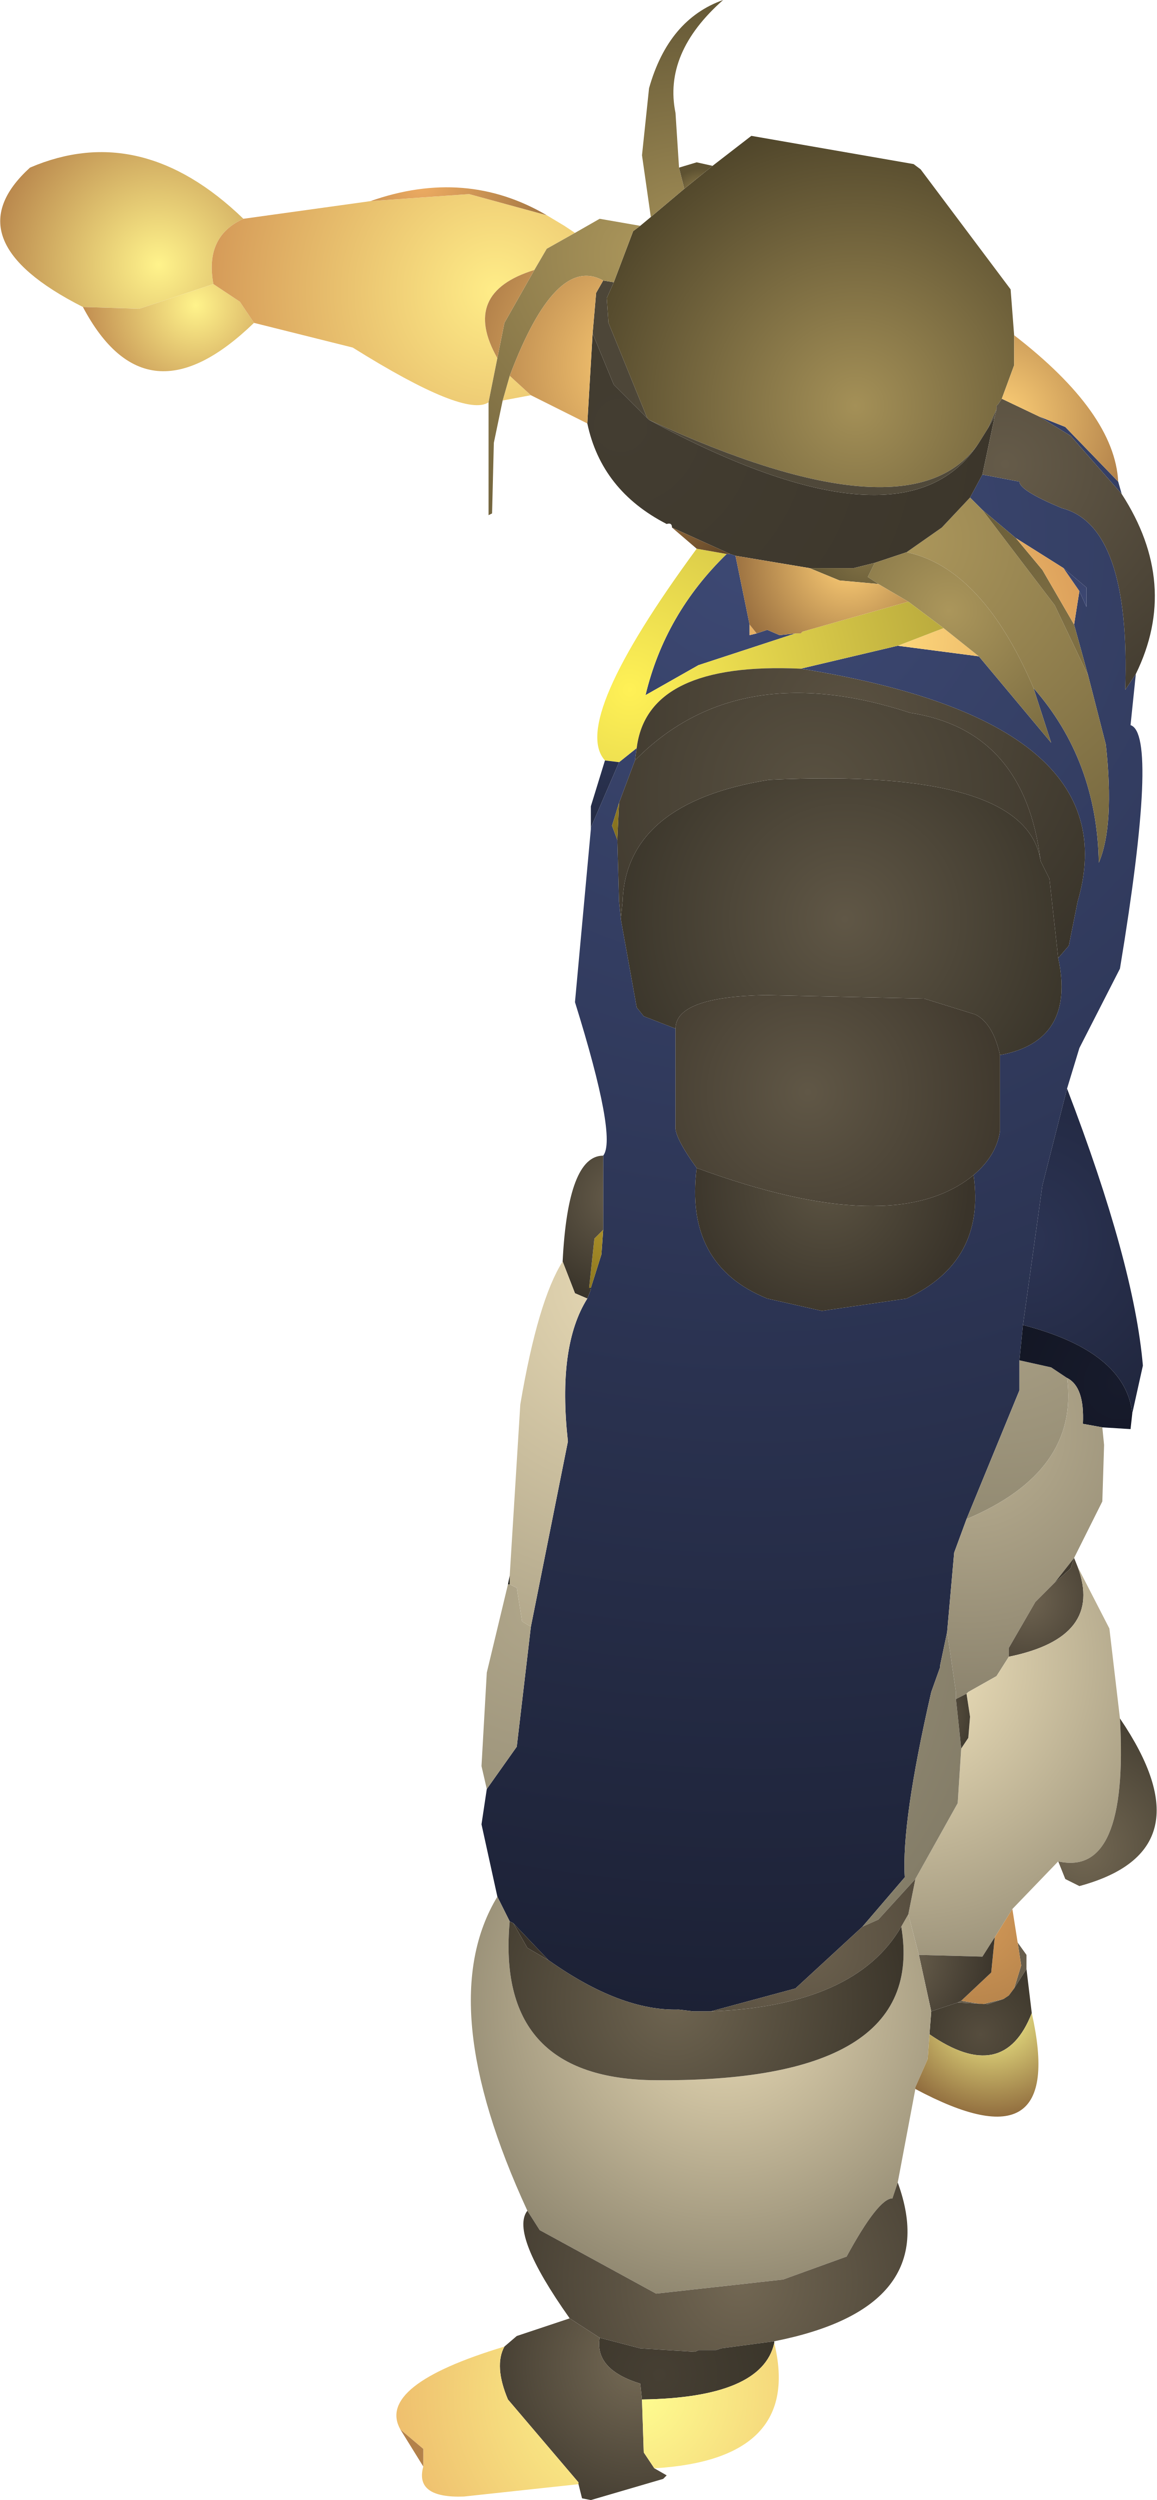 <?xml version="1.0" encoding="UTF-8" standalone="no"?>
<svg xmlns:ffdec="https://www.free-decompiler.com/flash" xmlns:xlink="http://www.w3.org/1999/xlink" ffdec:objectType="shape" height="70.85px" width="32.8px" xmlns="http://www.w3.org/2000/svg">
  <g transform="matrix(1.0, 0.0, 0.0, 1.0, 16.4, 35.45)">
    <path d="M3.8 -30.75 L4.9 -31.6 9.5 -30.8 9.7 -30.65 12.25 -27.25 12.35 -25.95 12.35 -25.1 12.0 -24.15 11.9 -24.0 11.85 -23.95 11.85 -23.85 11.6 -23.3 11.35 -22.9 Q9.45 -20.1 2.0 -23.55 L1.95 -23.6 0.85 -26.3 0.8 -27.0 1.0 -27.45 1.55 -28.9 1.75 -29.05 2.05 -29.3 3.0 -30.1 3.8 -30.75" fill="url(#gradient0)" fill-rule="evenodd" stroke="none"/>
    <path d="M15.3 -21.8 L15.4 -21.45 13.95 -23.1 13.05 -23.65 13.8 -23.35 15.3 -21.8 M15.8 -16.35 L15.65 -14.9 Q16.45 -14.65 15.35 -8.0 L14.2 -5.75 13.85 -4.6 13.15 -1.85 12.6 2.1 12.5 3.1 12.5 3.95 11.0 7.6 10.65 8.55 10.45 10.8 10.25 11.75 10.25 11.8 10.0 12.5 Q9.15 16.2 9.25 17.75 L8.05 19.15 6.15 20.9 3.75 21.55 3.25 21.55 2.85 21.5 Q1.2 21.55 -0.85 20.1 L-1.85 19.05 -1.95 19.0 -2.3 18.3 -2.75 16.25 -2.6 15.25 -1.75 14.05 -1.35 10.65 -0.3 5.4 Q-0.6 2.7 0.25 1.35 L0.35 1.1 0.35 1.05 0.65 0.1 0.7 -0.6 0.7 -2.7 Q1.1 -3.2 -0.1 -7.05 L0.35 -11.95 0.35 -12.0 1.15 -13.85 1.65 -14.25 1.6 -13.9 1.15 -12.7 0.95 -12.05 1.1 -11.65 1.15 -9.9 1.2 -9.4 1.65 -6.9 1.85 -6.65 2.75 -6.3 2.75 -3.55 Q2.7 -3.25 3.35 -2.35 3.0 0.4 5.35 1.35 L6.9 1.7 9.3 1.35 Q11.55 0.3 11.2 -2.15 11.85 -2.7 11.95 -3.4 L11.95 -5.55 Q14.1 -5.95 13.6 -8.3 L13.9 -8.65 14.15 -9.9 Q15.65 -15.0 6.3 -16.5 L9.05 -17.15 11.35 -16.85 13.4 -14.4 12.9 -15.95 Q14.7 -13.9 14.75 -11.0 15.2 -12.05 14.95 -14.35 L14.45 -16.3 14.05 -17.75 14.2 -18.7 14.4 -18.25 14.4 -18.8 13.75 -19.35 12.4 -20.2 11.45 -21.0 11.1 -21.35 11.45 -22.0 12.5 -21.8 Q12.5 -21.55 13.7 -21.05 15.65 -20.55 15.5 -15.9 L15.8 -16.35 M6.15 -17.5 L3.4 -16.6 1.9 -15.75 Q2.45 -18.05 4.2 -19.75 L4.3 -19.75 4.45 -19.7 4.85 -17.75 4.85 -17.45 5.05 -17.5 5.35 -17.6 5.7 -17.45 6.15 -17.5" fill="url(#gradient1)" fill-rule="evenodd" stroke="none"/>
    <path d="M11.1 -21.35 L11.45 -21.0 13.5 -18.3 14.45 -16.3 14.95 -14.35 Q15.2 -12.05 14.75 -11.0 14.7 -13.9 12.9 -15.95 11.45 -19.35 9.3 -19.8 L10.3 -20.5 11.1 -21.35" fill="url(#gradient2)" fill-rule="evenodd" stroke="none"/>
    <path d="M2.65 -20.5 Q2.65 -20.65 2.5 -20.6 0.65 -21.55 0.25 -23.45 L0.4 -26.0 1.0 -24.55 1.95 -23.6 2.0 -23.55 Q9.25 -19.65 11.35 -22.9 L11.6 -23.3 11.8 -23.65 11.45 -22.0 11.1 -21.35 10.3 -20.5 9.3 -19.8 8.4 -19.5 7.8 -19.35 6.55 -19.35 4.45 -19.7 4.3 -19.75 2.65 -20.5" fill="url(#gradient3)" fill-rule="evenodd" stroke="none"/>
    <path d="M11.8 -23.65 L11.6 -23.3 11.85 -23.85 11.8 -23.65 M11.35 -22.9 Q9.25 -19.65 2.0 -23.55 9.45 -20.1 11.35 -22.9 M1.95 -23.6 L1.0 -24.55 0.4 -26.0 0.5 -27.15 0.7 -27.5 1.0 -27.45 0.8 -27.0 0.85 -26.3 1.95 -23.6" fill="url(#gradient4)" fill-rule="evenodd" stroke="none"/>
    <path d="M15.4 -21.45 Q17.05 -18.9 15.8 -16.35 L15.5 -15.9 Q15.65 -20.55 13.7 -21.05 12.5 -21.55 12.5 -21.8 L11.45 -22.0 11.8 -23.65 11.85 -23.85 11.85 -23.95 11.9 -24.0 12.0 -24.15 13.05 -23.65 13.95 -23.1 15.4 -21.45" fill="url(#gradient5)" fill-rule="evenodd" stroke="none"/>
    <path d="M12.35 -25.95 Q15.2 -23.75 15.3 -21.8 L13.8 -23.35 13.05 -23.65 12.0 -24.15 12.35 -25.1 12.35 -25.95" fill="url(#gradient6)" fill-rule="evenodd" stroke="none"/>
    <path d="M11.45 -21.0 L12.4 -20.2 13.15 -19.3 14.05 -17.75 14.45 -16.3 13.5 -18.3 11.45 -21.0" fill="url(#gradient7)" fill-rule="evenodd" stroke="none"/>
    <path d="M12.4 -20.2 L13.75 -19.35 14.2 -18.7 14.05 -17.75 13.15 -19.3 12.4 -20.2 M11.35 -16.85 L9.05 -17.15 10.35 -17.65 11.35 -16.85 M5.05 -17.5 L4.85 -17.45 4.85 -17.75 5.05 -17.5" fill="url(#gradient8)" fill-rule="evenodd" stroke="none"/>
    <path d="M13.75 -19.35 L14.4 -18.8 14.4 -18.25 14.2 -18.7 13.75 -19.35" fill="url(#gradient9)" fill-rule="evenodd" stroke="none"/>
    <path d="M12.9 -15.95 L13.4 -14.4 11.35 -16.85 10.35 -17.65 9.35 -18.4 8.5 -18.9 8.2 -19.1 8.4 -19.5 9.3 -19.8 Q11.45 -19.35 12.9 -15.95" fill="url(#gradient10)" fill-rule="evenodd" stroke="none"/>
    <path d="M0.75 -13.9 Q-0.25 -15.0 3.35 -19.9 L4.2 -19.75 Q2.45 -18.05 1.9 -15.75 L3.4 -16.6 6.15 -17.5 6.3 -17.5 6.35 -17.55 9.35 -18.4 10.35 -17.65 9.05 -17.15 6.3 -16.5 Q1.95 -16.7 1.65 -14.25 L1.15 -13.85 0.75 -13.9" fill="url(#gradient11)" fill-rule="evenodd" stroke="none"/>
    <path d="M8.4 -19.5 L8.2 -19.1 8.5 -18.9 7.4 -19.0 6.55 -19.35 7.8 -19.35 8.4 -19.5" fill="url(#gradient12)" fill-rule="evenodd" stroke="none"/>
    <path d="M9.35 -18.4 L6.35 -17.55 6.3 -17.5 6.15 -17.5 5.7 -17.45 5.35 -17.6 5.05 -17.5 4.85 -17.75 4.45 -19.7 6.55 -19.35 7.4 -19.0 8.5 -18.9 9.35 -18.4" fill="url(#gradient13)" fill-rule="evenodd" stroke="none"/>
    <path d="M13.6 -8.3 Q14.1 -5.95 11.95 -5.55 11.75 -6.45 11.25 -6.7 L9.8 -7.15 5.3 -7.25 Q2.75 -7.2 2.75 -6.3 L1.85 -6.65 1.65 -6.9 1.2 -9.4 1.25 -9.9 Q1.35 -12.7 5.4 -13.35 12.7 -13.7 13.1 -11.05 L13.35 -10.55 13.6 -8.3" fill="url(#gradient14)" fill-rule="evenodd" stroke="none"/>
    <path d="M6.3 -16.5 Q15.65 -15.0 14.15 -9.9 L13.9 -8.65 13.6 -8.3 13.35 -10.55 13.1 -11.05 Q12.65 -14.75 9.4 -15.25 4.5 -16.85 1.6 -13.9 L1.65 -14.25 Q1.95 -16.7 6.3 -16.5" fill="url(#gradient15)" fill-rule="evenodd" stroke="none"/>
    <path d="M1.2 -9.4 L1.15 -9.9 1.1 -11.65 1.15 -12.7 1.6 -13.9 Q4.5 -16.85 9.4 -15.25 12.65 -14.75 13.1 -11.05 12.7 -13.7 5.4 -13.35 1.35 -12.7 1.25 -9.9 L1.2 -9.4" fill="url(#gradient16)" fill-rule="evenodd" stroke="none"/>
    <path d="M11.95 -5.55 L11.95 -3.4 Q11.85 -2.7 11.2 -2.15 8.95 -0.3 3.35 -2.35 2.7 -3.25 2.75 -3.55 L2.75 -6.3 Q2.75 -7.2 5.3 -7.25 L9.8 -7.15 11.25 -6.7 Q11.75 -6.45 11.95 -5.55" fill="url(#gradient17)" fill-rule="evenodd" stroke="none"/>
    <path d="M13.85 -4.6 Q15.75 0.35 16.0 3.25 L15.7 4.6 Q15.5 2.85 12.6 2.1 L13.15 -1.85 13.85 -4.6" fill="url(#gradient18)" fill-rule="evenodd" stroke="none"/>
    <path d="M11.2 -2.15 Q11.55 0.3 9.3 1.35 L6.9 1.7 5.35 1.35 Q3.0 0.4 3.35 -2.35 8.95 -0.3 11.2 -2.15" fill="url(#gradient19)" fill-rule="evenodd" stroke="none"/>
    <path d="M12.5 3.1 L13.4 3.3 13.85 3.6 Q14.2 6.25 11.0 7.6 L12.5 3.95 12.5 3.1" fill="url(#gradient20)" fill-rule="evenodd" stroke="none"/>
    <path d="M15.7 4.6 L15.65 5.05 14.85 5.0 14.3 4.9 Q14.35 3.85 13.85 3.6 L13.4 3.3 12.5 3.1 12.6 2.1 Q15.5 2.85 15.7 4.6" fill="url(#gradient21)" fill-rule="evenodd" stroke="none"/>
    <path d="M14.85 5.0 L14.9 5.5 14.85 7.1 14.05 8.7 13.5 9.4 12.95 9.95 12.2 11.25 12.2 11.5 11.85 12.05 11.05 12.5 11.0 12.55 10.7 12.7 10.7 12.5 10.45 10.8 10.65 8.55 11.0 7.6 Q14.2 6.25 13.85 3.6 14.35 3.85 14.3 4.9 L14.85 5.0" fill="url(#gradient22)" fill-rule="evenodd" stroke="none"/>
    <path d="M14.05 8.7 L14.15 8.95 Q14.9 10.95 12.2 11.5 L12.2 11.25 12.95 9.95 13.5 9.4 13.95 9.0 14.05 8.7" fill="url(#gradient23)" fill-rule="evenodd" stroke="none"/>
    <path d="M13.5 9.4 L14.05 8.7 13.95 9.0 13.5 9.4" fill="url(#gradient24)" fill-rule="evenodd" stroke="none"/>
    <path d="M14.15 8.95 L15.05 10.7 15.35 13.25 Q15.6 17.75 13.6 17.3 L12.3 18.65 11.8 19.45 11.45 20.0 9.65 19.95 9.35 18.8 9.55 17.8 10.75 15.65 10.85 14.1 11.05 13.8 11.1 13.2 11.0 12.55 11.05 12.5 11.85 12.05 12.2 11.5 Q14.9 10.95 14.15 8.95" fill="url(#gradient25)" fill-rule="evenodd" stroke="none"/>
    <path d="M-2.6 15.25 L-2.75 14.6 -2.6 11.95 -2.0 9.45 -1.95 9.45 -1.75 9.55 -1.6 10.5 -1.35 10.65 -1.75 14.05 -2.6 15.25 M10.45 10.8 L10.7 12.5 10.7 12.7 10.85 14.1 10.75 15.65 9.55 17.8 8.5 18.95 8.05 19.15 9.25 17.75 Q9.15 16.2 10.0 12.5 L10.25 11.8 10.25 11.75 10.45 10.8" fill="url(#gradient26)" fill-rule="evenodd" stroke="none"/>
    <path d="M10.7 12.7 L11.0 12.55 11.1 13.2 11.05 13.8 10.85 14.1 10.7 12.7" fill="url(#gradient27)" fill-rule="evenodd" stroke="none"/>
    <path d="M12.45 19.6 L12.7 19.95 12.7 20.35 12.35 20.9 12.55 20.25 12.45 19.6 M10.85 21.25 L11.45 21.35 12.05 21.2 11.6 21.35 10.75 21.3 10.85 21.25" fill="url(#gradient28)" fill-rule="evenodd" stroke="none"/>
    <path d="M12.3 18.65 L12.45 19.6 12.55 20.25 12.35 20.9 12.2 21.1 12.05 21.2 11.45 21.35 10.85 21.25 11.7 20.45 11.8 19.45 12.3 18.65" fill="url(#gradient29)" fill-rule="evenodd" stroke="none"/>
    <path d="M15.35 13.25 Q17.9 17.0 14.2 18.0 L13.8 17.8 13.6 17.3 Q15.6 17.75 15.35 13.25" fill="url(#gradient30)" fill-rule="evenodd" stroke="none"/>
    <path d="M12.7 20.35 L12.85 21.6 Q12.05 23.65 9.95 22.2 L10.0 21.55 10.75 21.3 11.6 21.35 12.05 21.2 12.2 21.1 12.35 20.9 12.7 20.35" fill="url(#gradient31)" fill-rule="evenodd" stroke="none"/>
    <path d="M11.8 19.45 L11.7 20.45 10.85 21.25 10.75 21.3 10.0 21.55 9.65 19.95 11.45 20.0 11.8 19.45" fill="url(#gradient32)" fill-rule="evenodd" stroke="none"/>
    <path d="M9.55 23.75 L9.05 26.4 8.9 26.85 Q8.5 26.85 7.6 28.5 L5.8 29.15 2.2 29.55 -1.1 27.75 -1.45 27.2 Q-4.15 21.35 -2.3 18.3 L-1.95 19.0 Q-2.35 23.4 2.05 23.5 9.9 23.6 9.15 19.15 L9.35 18.8 9.65 19.95 10.0 21.55 9.95 22.2 9.9 22.9 9.55 23.7 9.55 23.75" fill="url(#gradient33)" fill-rule="evenodd" stroke="none"/>
    <path d="M8.05 19.15 L8.5 18.95 9.55 17.8 9.35 18.8 9.15 19.15 Q7.85 21.4 3.75 21.55 L6.15 20.9 8.05 19.15 M-0.85 20.1 L-1.45 19.75 -1.85 19.05 -0.85 20.1" fill="url(#gradient34)" fill-rule="evenodd" stroke="none"/>
    <path d="M12.85 21.6 Q13.85 26.05 9.55 23.75 L9.55 23.7 9.9 22.9 9.95 22.2 Q12.05 23.65 12.85 21.6" fill="url(#gradient35)" fill-rule="evenodd" stroke="none"/>
    <path d="M9.05 26.4 Q10.35 29.95 5.55 30.9 L4.05 31.1 3.9 31.15 3.4 31.15 3.3 31.2 1.75 31.1 0.6 30.8 -0.25 30.25 Q-1.95 27.85 -1.45 27.2 L-1.1 27.75 2.2 29.55 5.8 29.15 7.6 28.5 Q8.5 26.85 8.9 26.85 L9.05 26.4" fill="url(#gradient36)" fill-rule="evenodd" stroke="none"/>
    <path d="M-14.05 -26.75 Q-17.8 -28.65 -15.55 -30.7 -12.4 -32.05 -9.5 -29.25 -10.6 -28.75 -10.35 -27.4 L-12.45 -26.7 -14.05 -26.75" fill="url(#gradient37)" fill-rule="evenodd" stroke="none"/>
    <path d="M2.05 -29.3 L1.8 -31.05 2.0 -32.95 Q2.55 -34.9 4.1 -35.45 2.4 -33.95 2.75 -32.25 L2.85 -30.7 3.0 -30.1 2.05 -29.3" fill="url(#gradient38)" fill-rule="evenodd" stroke="none"/>
    <path d="M-9.2 -26.3 Q-12.25 -23.35 -14.05 -26.75 L-12.45 -26.7 -10.35 -27.4 -9.6 -26.9 -9.2 -26.3" fill="url(#gradient39)" fill-rule="evenodd" stroke="none"/>
    <path d="M-1.35 -24.25 L-2.15 -24.1 -1.95 -24.8 -1.35 -24.25 M-2.55 -24.05 Q-3.2 -23.6 -6.4 -25.6 L-9.2 -26.3 -9.6 -26.9 -10.35 -27.4 Q-10.6 -28.75 -9.5 -29.25 L-5.9 -29.75 -3.1 -29.95 -0.9 -29.35 -0.4 -29.05 -0.1 -28.85 -0.9 -28.4 -1.25 -27.8 Q-3.35 -27.15 -2.3 -25.3 L-2.55 -24.05" fill="url(#gradient40)" fill-rule="evenodd" stroke="none"/>
    <path d="M2.85 -30.7 L3.35 -30.85 3.8 -30.75 3.0 -30.1 2.85 -30.7" fill="url(#gradient41)" fill-rule="evenodd" stroke="none"/>
    <path d="M-2.15 -24.1 L-2.4 -22.9 -2.45 -20.9 -2.55 -20.85 -2.55 -24.05 -2.3 -25.3 -2.1 -26.3 -1.25 -27.8 -0.9 -28.4 -0.1 -28.85 0.6 -29.25 1.75 -29.05 1.55 -28.9 1.0 -27.45 0.7 -27.5 Q-0.65 -28.25 -1.95 -24.8 L-2.15 -24.1" fill="url(#gradient42)" fill-rule="evenodd" stroke="none"/>
    <path d="M0.25 -23.45 L-1.35 -24.25 -1.95 -24.8 Q-0.65 -28.25 0.7 -27.5 L0.5 -27.15 0.4 -26.0 0.25 -23.45 M-1.25 -27.8 L-2.1 -26.3 -2.3 -25.3 Q-3.35 -27.15 -1.25 -27.8" fill="url(#gradient43)" fill-rule="evenodd" stroke="none"/>
    <path d="M-5.9 -29.75 Q-3.2 -30.7 -0.9 -29.35 L-3.1 -29.95 -5.9 -29.75" fill="url(#gradient44)" fill-rule="evenodd" stroke="none"/>
    <path d="M3.35 -19.9 L2.65 -20.5 4.3 -19.75 4.2 -19.75 3.35 -19.9" fill="url(#gradient45)" fill-rule="evenodd" stroke="none"/>
    <path d="M0.35 -12.0 L0.35 -12.6 0.75 -13.9 1.15 -13.85 0.35 -12.0" fill="url(#gradient46)" fill-rule="evenodd" stroke="none"/>
    <path d="M1.1 -11.65 L0.95 -12.05 1.15 -12.7 1.1 -11.65" fill="url(#gradient47)" fill-rule="evenodd" stroke="none"/>
    <path d="M0.3 1.05 L0.45 -0.35 0.7 -0.6 0.65 0.1 0.35 1.05 0.3 1.05" fill="url(#gradient48)" fill-rule="evenodd" stroke="none"/>
    <path d="M-0.45 0.3 Q-0.3 -2.7 0.7 -2.7 L0.7 -0.6 0.45 -0.35 0.3 1.05 0.35 1.1 0.25 1.35 -0.1 1.2 -0.45 0.3" fill="url(#gradient49)" fill-rule="evenodd" stroke="none"/>
    <path d="M-1.95 9.2 L-1.65 4.35 Q-1.15 1.4 -0.45 0.3 L-0.1 1.2 0.25 1.35 Q-0.6 2.7 -0.3 5.4 L-1.35 10.65 -1.6 10.5 -1.75 9.55 -1.95 9.45 -1.95 9.2" fill="url(#gradient50)" fill-rule="evenodd" stroke="none"/>
    <path d="M0.3 1.05 L0.35 1.05 0.35 1.1 0.3 1.05" fill="url(#gradient51)" fill-rule="evenodd" stroke="none"/>
    <path d="M-2.0 9.45 L-1.95 9.2 -1.95 9.45 -2.0 9.45" fill="url(#gradient52)" fill-rule="evenodd" stroke="none"/>
    <path d="M9.15 19.15 Q9.9 23.6 2.05 23.5 -2.35 23.4 -1.95 19.0 L-1.85 19.05 -1.45 19.75 -0.85 20.1 Q1.2 21.55 2.85 21.5 L3.25 21.55 3.75 21.55 Q7.85 21.4 9.15 19.15" fill="url(#gradient53)" fill-rule="evenodd" stroke="none"/>
    <path d="M5.55 30.9 L5.55 30.95 Q5.2 32.5 1.8 32.55 L1.75 32.1 Q0.45 31.7 0.6 30.8 L1.75 31.1 3.3 31.2 3.4 31.15 3.9 31.15 4.05 31.1 5.55 30.9" fill="url(#gradient54)" fill-rule="evenodd" stroke="none"/>
    <path d="M2.15 34.5 L2.5 34.7 2.4 34.8 0.35 35.4 0.1 35.35 0.0 34.95 0.0 34.9 -2.0 32.55 Q-2.4 31.6 -2.1 31.05 L-1.75 30.75 -0.25 30.25 0.6 30.8 Q0.45 31.7 1.75 32.1 L1.8 32.55 1.85 34.05 2.15 34.5" fill="url(#gradient55)" fill-rule="evenodd" stroke="none"/>
    <path d="M5.55 30.95 Q6.35 34.25 2.15 34.5 L1.85 34.05 1.8 32.55 Q5.2 32.5 5.55 30.95 M0.0 34.95 L-3.25 35.3 Q-4.65 35.35 -4.4 34.45 L-4.4 33.95 -5.05 33.4 Q-5.75 32.15 -2.1 31.05 -2.4 31.6 -2.0 32.55 L0.0 34.9 0.0 34.95" fill="url(#gradient56)" fill-rule="evenodd" stroke="none"/>
    <path d="M-4.4 34.45 L-5.05 33.4 -4.4 33.95 -4.4 34.45" fill="url(#gradient57)" fill-rule="evenodd" stroke="none"/>
  </g>
  <defs>
    <radialGradient cx="0" cy="0" gradientTransform="matrix(0.01, 0.0, 0.0, 0.01, 7.85, -23.95)" gradientUnits="userSpaceOnUse" id="gradient0" r="819.2" spreadMethod="pad">
      <stop offset="0.0" stop-color="#a49057"/>
      <stop offset="1.0" stop-color="#4f452a"/>
    </radialGradient>
    <radialGradient cx="0" cy="0" gradientTransform="matrix(0.051, 0.0, 0.0, 0.051, 5.0, -20.15)" gradientUnits="userSpaceOnUse" id="gradient1" r="819.2" spreadMethod="pad">
      <stop offset="0.0" stop-color="#3d4974"/>
      <stop offset="1.0" stop-color="#1c2135"/>
    </radialGradient>
    <radialGradient cx="0" cy="0" gradientTransform="matrix(0.013, 0.0, 0.0, 0.013, 9.4, -20.15)" gradientUnits="userSpaceOnUse" id="gradient2" r="819.2" spreadMethod="pad">
      <stop offset="0.0" stop-color="#ab965b"/>
      <stop offset="1.0" stop-color="#75673f"/>
    </radialGradient>
    <radialGradient cx="0" cy="0" gradientTransform="matrix(0.013, 0.0, 0.0, 0.013, 1.2, -23.4)" gradientUnits="userSpaceOnUse" id="gradient3" r="819.2" spreadMethod="pad">
      <stop offset="0.0" stop-color="#433d31"/>
      <stop offset="1.0" stop-color="#3c362b"/>
    </radialGradient>
    <radialGradient cx="0" cy="0" gradientTransform="matrix(0.013, 0.0, 0.0, 0.013, 10.9, -24.75)" gradientUnits="userSpaceOnUse" id="gradient4" r="819.2" spreadMethod="pad">
      <stop offset="0.0" stop-color="#514a3b"/>
      <stop offset="1.0" stop-color="#4d4638"/>
    </radialGradient>
    <radialGradient cx="0" cy="0" gradientTransform="matrix(0.009, 0.0, 0.0, 0.009, 12.1, -22.3)" gradientUnits="userSpaceOnUse" id="gradient5" r="819.2" spreadMethod="pad">
      <stop offset="0.0" stop-color="#655b49"/>
      <stop offset="1.0" stop-color="#433c30"/>
    </radialGradient>
    <radialGradient cx="0" cy="0" gradientTransform="matrix(0.005, 0.0, 0.0, 0.005, 11.9, -23.6)" gradientUnits="userSpaceOnUse" id="gradient6" r="819.2" spreadMethod="pad">
      <stop offset="0.0" stop-color="#ffd178"/>
      <stop offset="1.0" stop-color="#ac7c47"/>
    </radialGradient>
    <radialGradient cx="0" cy="0" gradientTransform="matrix(0.006, 0.0, 0.0, 0.006, 13.8, -17.4)" gradientUnits="userSpaceOnUse" id="gradient7" r="819.2" spreadMethod="pad">
      <stop offset="0.0" stop-color="#807044"/>
      <stop offset="1.0" stop-color="#675b37"/>
    </radialGradient>
    <radialGradient cx="0" cy="0" gradientTransform="matrix(0.007, 0.0, 0.0, 0.007, 8.85, -17.4)" gradientUnits="userSpaceOnUse" id="gradient8" r="819.2" spreadMethod="pad">
      <stop offset="0.0" stop-color="#ffd97c"/>
      <stop offset="1.0" stop-color="#db9e5a"/>
    </radialGradient>
    <radialGradient cx="0" cy="0" gradientTransform="matrix(0.002, 0.0, 0.0, 0.002, 14.45, -17.95)" gradientUnits="userSpaceOnUse" id="gradient9" r="819.2" spreadMethod="pad">
      <stop offset="0.0" stop-color="#3e4975"/>
      <stop offset="1.0" stop-color="#38426a"/>
    </radialGradient>
    <radialGradient cx="0" cy="0" gradientTransform="matrix(0.006, 0.0, 0.0, 0.006, 10.5, -18.15)" gradientUnits="userSpaceOnUse" id="gradient10" r="819.2" spreadMethod="pad">
      <stop offset="0.0" stop-color="#ab965b"/>
      <stop offset="1.0" stop-color="#76683f"/>
    </radialGradient>
    <radialGradient cx="0" cy="0" gradientTransform="matrix(0.014, 0.0, 0.0, 0.014, 1.45, -15.9)" gradientUnits="userSpaceOnUse" id="gradient11" r="819.2" spreadMethod="pad">
      <stop offset="0.0" stop-color="#fff156"/>
      <stop offset="1.0" stop-color="#a89837"/>
    </radialGradient>
    <radialGradient cx="0" cy="0" gradientTransform="matrix(0.002, 0.0, 0.0, 0.002, 8.1, -19.8)" gradientUnits="userSpaceOnUse" id="gradient12" r="819.2" spreadMethod="pad">
      <stop offset="0.0" stop-color="#837346"/>
      <stop offset="1.0" stop-color="#625634"/>
    </radialGradient>
    <radialGradient cx="0" cy="0" gradientTransform="matrix(0.004, 0.0, 0.0, 0.004, 7.65, -19.55)" gradientUnits="userSpaceOnUse" id="gradient13" r="819.2" spreadMethod="pad">
      <stop offset="0.0" stop-color="#ffcf76"/>
      <stop offset="1.0" stop-color="#9a7040"/>
    </radialGradient>
    <radialGradient cx="0" cy="0" gradientTransform="matrix(0.008, 0.0, 0.0, 0.008, 7.55, -9.4)" gradientUnits="userSpaceOnUse" id="gradient14" r="819.2" spreadMethod="pad">
      <stop offset="0.0" stop-color="#605746"/>
      <stop offset="1.0" stop-color="#3b362b"/>
    </radialGradient>
    <radialGradient cx="0" cy="0" gradientTransform="matrix(0.011, 0.0, 0.0, 0.011, 7.6, -15.1)" gradientUnits="userSpaceOnUse" id="gradient15" r="819.2" spreadMethod="pad">
      <stop offset="0.0" stop-color="#5a5141"/>
      <stop offset="1.0" stop-color="#39342a"/>
    </radialGradient>
    <radialGradient cx="0" cy="0" gradientTransform="matrix(0.009, 0.0, 0.0, 0.009, 6.7, -13.0)" gradientUnits="userSpaceOnUse" id="gradient16" r="819.2" spreadMethod="pad">
      <stop offset="0.0" stop-color="#595141"/>
      <stop offset="1.0" stop-color="#3f392e"/>
    </radialGradient>
    <radialGradient cx="0" cy="0" gradientTransform="matrix(0.007, 0.0, 0.0, 0.007, 6.5, -4.5)" gradientUnits="userSpaceOnUse" id="gradient17" r="819.2" spreadMethod="pad">
      <stop offset="0.0" stop-color="#605746"/>
      <stop offset="1.0" stop-color="#3f382d"/>
    </radialGradient>
    <radialGradient cx="0" cy="0" gradientTransform="matrix(0.007, 0.0, 0.0, 0.007, 12.6, -0.35)" gradientUnits="userSpaceOnUse" id="gradient18" r="819.2" spreadMethod="pad">
      <stop offset="0.0" stop-color="#2c3454"/>
      <stop offset="1.0" stop-color="#20263d"/>
    </radialGradient>
    <radialGradient cx="0" cy="0" gradientTransform="matrix(0.005, 0.0, 0.0, 0.005, 7.0, -1.85)" gradientUnits="userSpaceOnUse" id="gradient19" r="819.2" spreadMethod="pad">
      <stop offset="0.0" stop-color="#5b5342"/>
      <stop offset="1.0" stop-color="#3a342a"/>
    </radialGradient>
    <radialGradient cx="0" cy="0" gradientTransform="matrix(0.008, 0.0, 0.0, 0.008, 11.9, 1.05)" gradientUnits="userSpaceOnUse" id="gradient20" r="819.2" spreadMethod="pad">
      <stop offset="0.0" stop-color="#aca287"/>
      <stop offset="1.0" stop-color="#938b73"/>
    </radialGradient>
    <radialGradient cx="0" cy="0" gradientTransform="matrix(0.005, 0.0, 0.0, 0.005, 15.35, 3.75)" gradientUnits="userSpaceOnUse" id="gradient21" r="819.2" spreadMethod="pad">
      <stop offset="0.0" stop-color="#171b2c"/>
      <stop offset="1.0" stop-color="#121522"/>
    </radialGradient>
    <radialGradient cx="0" cy="0" gradientTransform="matrix(0.01, 0.0, 0.0, 0.01, 11.05, 5.1)" gradientUnits="userSpaceOnUse" id="gradient22" r="819.2" spreadMethod="pad">
      <stop offset="0.0" stop-color="#bcb193"/>
      <stop offset="1.0" stop-color="#88806b"/>
    </radialGradient>
    <radialGradient cx="0" cy="0" gradientTransform="matrix(0.003, 0.0, 0.0, 0.003, 12.7, 9.9)" gradientUnits="userSpaceOnUse" id="gradient23" r="819.2" spreadMethod="pad">
      <stop offset="0.0" stop-color="#6f6451"/>
      <stop offset="1.0" stop-color="#423b30"/>
    </radialGradient>
    <radialGradient cx="0" cy="0" gradientTransform="matrix(0.002, 0.0, 0.0, 0.002, 13.85, 8.75)" gradientUnits="userSpaceOnUse" id="gradient24" r="819.2" spreadMethod="pad">
      <stop offset="0.0" stop-color="#443d31"/>
      <stop offset="1.0" stop-color="#2f2a22"/>
    </radialGradient>
    <radialGradient cx="0" cy="0" gradientTransform="matrix(0.011, 0.0, 0.0, 0.011, 9.15, 11.65)" gradientUnits="userSpaceOnUse" id="gradient25" r="819.2" spreadMethod="pad">
      <stop offset="0.0" stop-color="#f5e7c0"/>
      <stop offset="1.0" stop-color="#999078"/>
    </radialGradient>
    <radialGradient cx="0" cy="0" gradientTransform="matrix(0.016, 0.0, 0.0, 0.016, -1.05, 10.05)" gradientUnits="userSpaceOnUse" id="gradient26" r="819.2" spreadMethod="pad">
      <stop offset="0.0" stop-color="#b0a68a"/>
      <stop offset="1.0" stop-color="#847d68"/>
    </radialGradient>
    <radialGradient cx="0" cy="0" gradientTransform="matrix(0.002, 0.0, 0.0, 0.002, 9.9, 13.15)" gradientUnits="userSpaceOnUse" id="gradient27" r="819.2" spreadMethod="pad">
      <stop offset="0.0" stop-color="#6c614e"/>
      <stop offset="1.0" stop-color="#373228"/>
    </radialGradient>
    <radialGradient cx="0" cy="0" gradientTransform="matrix(0.003, 0.0, 0.0, 0.003, 12.65, 20.25)" gradientUnits="userSpaceOnUse" id="gradient28" r="819.2" spreadMethod="pad">
      <stop offset="0.0" stop-color="#685e4c"/>
      <stop offset="1.0" stop-color="#675d4b"/>
    </radialGradient>
    <radialGradient cx="0" cy="0" gradientTransform="matrix(0.004, 0.0, 0.0, 0.004, 11.1, 18.8)" gradientUnits="userSpaceOnUse" id="gradient29" r="819.2" spreadMethod="pad">
      <stop offset="0.0" stop-color="#d59a58"/>
      <stop offset="1.0" stop-color="#b18049"/>
    </radialGradient>
    <radialGradient cx="0" cy="0" gradientTransform="matrix(0.005, 0.0, 0.0, 0.005, 14.3, 16.95)" gradientUnits="userSpaceOnUse" id="gradient30" r="819.2" spreadMethod="pad">
      <stop offset="0.0" stop-color="#736853"/>
      <stop offset="1.0" stop-color="#423c30"/>
    </radialGradient>
    <radialGradient cx="0" cy="0" gradientTransform="matrix(0.003, 0.0, 0.0, 0.003, 11.4, 22.2)" gradientUnits="userSpaceOnUse" id="gradient31" r="819.2" spreadMethod="pad">
      <stop offset="0.0" stop-color="#564d3e"/>
      <stop offset="1.0" stop-color="#393429"/>
    </radialGradient>
    <radialGradient cx="0" cy="0" gradientTransform="matrix(0.004, 0.0, 0.0, 0.004, 8.75, 19.95)" gradientUnits="userSpaceOnUse" id="gradient32" r="819.2" spreadMethod="pad">
      <stop offset="0.0" stop-color="#736854"/>
      <stop offset="1.0" stop-color="#373128"/>
    </radialGradient>
    <radialGradient cx="0" cy="0" gradientTransform="matrix(0.011, 0.0, 0.0, 0.011, 4.15, 21.4)" gradientUnits="userSpaceOnUse" id="gradient33" r="819.2" spreadMethod="pad">
      <stop offset="0.0" stop-color="#e9dbb6"/>
      <stop offset="1.0" stop-color="#89816b"/>
    </radialGradient>
    <radialGradient cx="0" cy="0" gradientTransform="matrix(0.011, 0.0, 0.0, 0.011, 6.35, 19.65)" gradientUnits="userSpaceOnUse" id="gradient34" r="819.2" spreadMethod="pad">
      <stop offset="0.0" stop-color="#6d624f"/>
      <stop offset="1.0" stop-color="#332d25"/>
    </radialGradient>
    <radialGradient cx="0" cy="0" gradientTransform="matrix(0.004, 0.0, 0.0, 0.004, 11.7, 21.45)" gradientUnits="userSpaceOnUse" id="gradient35" r="819.2" spreadMethod="pad">
      <stop offset="0.0" stop-color="#ffff93"/>
      <stop offset="1.0" stop-color="#8a6439"/>
    </radialGradient>
    <radialGradient cx="0" cy="0" gradientTransform="matrix(0.008, 0.0, 0.0, 0.008, 4.55, 29.2)" gradientUnits="userSpaceOnUse" id="gradient36" r="819.2" spreadMethod="pad">
      <stop offset="0.0" stop-color="#726753"/>
      <stop offset="1.0" stop-color="#463f33"/>
    </radialGradient>
    <radialGradient cx="0" cy="0" gradientTransform="matrix(0.006, 0.0, 0.0, 0.006, -11.9, -27.95)" gradientUnits="userSpaceOnUse" id="gradient37" r="819.2" spreadMethod="pad">
      <stop offset="0.0" stop-color="#fff38b"/>
      <stop offset="1.0" stop-color="#b7844b"/>
    </radialGradient>
    <radialGradient cx="0" cy="0" gradientTransform="matrix(0.009, 0.0, 0.0, 0.009, 3.0, -28.45)" gradientUnits="userSpaceOnUse" id="gradient38" r="819.2" spreadMethod="pad">
      <stop offset="0.0" stop-color="#a38f57"/>
      <stop offset="1.0" stop-color="#615534"/>
    </radialGradient>
    <radialGradient cx="0" cy="0" gradientTransform="matrix(0.004, 0.0, 0.0, 0.004, -10.85, -26.8)" gradientUnits="userSpaceOnUse" id="gradient39" r="819.2" spreadMethod="pad">
      <stop offset="0.0" stop-color="#fff38b"/>
      <stop offset="1.0" stop-color="#c08b4f"/>
    </radialGradient>
    <radialGradient cx="0" cy="0" gradientTransform="matrix(0.01, 0.0, 0.0, 0.01, -2.35, -27.2)" gradientUnits="userSpaceOnUse" id="gradient40" r="819.2" spreadMethod="pad">
      <stop offset="0.0" stop-color="#ffed88"/>
      <stop offset="1.0" stop-color="#d59a58"/>
    </radialGradient>
    <radialGradient cx="0" cy="0" gradientTransform="matrix(0.001, 0.0, 0.0, 0.001, 3.45, -29.85)" gradientUnits="userSpaceOnUse" id="gradient41" r="819.2" spreadMethod="pad">
      <stop offset="0.0" stop-color="#9c8953"/>
      <stop offset="1.0" stop-color="#5e5232"/>
    </radialGradient>
    <radialGradient cx="0" cy="0" gradientTransform="matrix(0.011, 0.0, 0.0, 0.011, 1.9, -28.25)" gradientUnits="userSpaceOnUse" id="gradient42" r="819.2" spreadMethod="pad">
      <stop offset="0.0" stop-color="#ab965b"/>
      <stop offset="1.0" stop-color="#70623c"/>
    </radialGradient>
    <radialGradient cx="0" cy="0" gradientTransform="matrix(0.006, 0.0, 0.0, 0.006, 1.8, -25.1)" gradientUnits="userSpaceOnUse" id="gradient43" r="819.2" spreadMethod="pad">
      <stop offset="0.0" stop-color="#ffcf76"/>
      <stop offset="1.0" stop-color="#b17f49"/>
    </radialGradient>
    <radialGradient cx="0" cy="0" gradientTransform="matrix(0.006, 0.0, 0.0, 0.006, -4.45, -30.25)" gradientUnits="userSpaceOnUse" id="gradient44" r="819.2" spreadMethod="pad">
      <stop offset="0.0" stop-color="#eeac62"/>
      <stop offset="1.0" stop-color="#886338"/>
    </radialGradient>
    <radialGradient cx="0" cy="0" gradientTransform="matrix(0.003, 0.0, 0.0, 0.003, 2.7, -20.8)" gradientUnits="userSpaceOnUse" id="gradient45" r="819.2" spreadMethod="pad">
      <stop offset="0.0" stop-color="#90683b"/>
      <stop offset="1.0" stop-color="#503a21"/>
    </radialGradient>
    <radialGradient cx="0" cy="0" gradientTransform="matrix(0.003, 0.0, 0.0, 0.003, 0.75, -14.15)" gradientUnits="userSpaceOnUse" id="gradient46" r="819.2" spreadMethod="pad">
      <stop offset="0.0" stop-color="#2b3352"/>
      <stop offset="1.0" stop-color="#232a42"/>
    </radialGradient>
    <radialGradient cx="0" cy="0" gradientTransform="matrix(0.002, 0.0, 0.0, 0.002, 1.45, -12.75)" gradientUnits="userSpaceOnUse" id="gradient47" r="819.2" spreadMethod="pad">
      <stop offset="0.0" stop-color="#927b22"/>
      <stop offset="1.0" stop-color="#7f6c1e"/>
    </radialGradient>
    <radialGradient cx="0" cy="0" gradientTransform="matrix(0.003, 0.0, 0.0, 0.003, 0.85, -0.65)" gradientUnits="userSpaceOnUse" id="gradient48" r="819.2" spreadMethod="pad">
      <stop offset="0.0" stop-color="#ab9028"/>
      <stop offset="1.0" stop-color="#826e1e"/>
    </radialGradient>
    <radialGradient cx="0" cy="0" gradientTransform="matrix(0.004, 0.0, 0.0, 0.004, 1.15, -1.5)" gradientUnits="userSpaceOnUse" id="gradient49" r="819.2" spreadMethod="pad">
      <stop offset="0.0" stop-color="#675d4b"/>
      <stop offset="1.0" stop-color="#342f26"/>
    </radialGradient>
    <radialGradient cx="0" cy="0" gradientTransform="matrix(0.018, 0.0, 0.0, 0.018, 1.85, 0.7)" gradientUnits="userSpaceOnUse" id="gradient50" r="819.2" spreadMethod="pad">
      <stop offset="0.0" stop-color="#e9dbb6"/>
      <stop offset="1.0" stop-color="#9d947b"/>
    </radialGradient>
    <radialGradient cx="0" cy="0" gradientTransform="matrix(0.04, 0.0, 0.0, 0.04, -2.2, 18.55)" gradientUnits="userSpaceOnUse" id="gradient51" r="819.2" spreadMethod="pad">
      <stop offset="0.0" stop-color="#1c2135"/>
      <stop offset="1.0" stop-color="#08090e"/>
    </radialGradient>
    <radialGradient cx="0" cy="0" gradientTransform="matrix(0.012, 0.0, 0.0, 0.012, -0.65, 1.65)" gradientUnits="userSpaceOnUse" id="gradient52" r="819.2" spreadMethod="pad">
      <stop offset="0.0" stop-color="#1f1e19"/>
      <stop offset="1.0" stop-color="#1f1e19"/>
    </radialGradient>
    <radialGradient cx="0" cy="0" gradientTransform="matrix(0.008, 0.0, 0.0, 0.008, 2.7, 21.3)" gradientUnits="userSpaceOnUse" id="gradient53" r="819.2" spreadMethod="pad">
      <stop offset="0.0" stop-color="#6e6450"/>
      <stop offset="1.0" stop-color="#3c362b"/>
    </radialGradient>
    <radialGradient cx="0" cy="0" gradientTransform="matrix(0.004, 0.0, 0.0, 0.004, 2.3, 31.85)" gradientUnits="userSpaceOnUse" id="gradient54" r="819.2" spreadMethod="pad">
      <stop offset="0.0" stop-color="#463f33"/>
      <stop offset="1.0" stop-color="#3b362b"/>
    </radialGradient>
    <radialGradient cx="0" cy="0" gradientTransform="matrix(0.005, 0.0, 0.0, 0.005, 1.7, 31.55)" gradientUnits="userSpaceOnUse" id="gradient55" r="819.2" spreadMethod="pad">
      <stop offset="0.0" stop-color="#756a55"/>
      <stop offset="1.0" stop-color="#463f33"/>
    </radialGradient>
    <radialGradient cx="0" cy="0" gradientTransform="matrix(0.009, 0.0, 0.0, 0.009, 1.6, 32.35)" gradientUnits="userSpaceOnUse" id="gradient56" r="819.2" spreadMethod="pad">
      <stop offset="0.0" stop-color="#fffe91"/>
      <stop offset="1.0" stop-color="#edba6b"/>
    </radialGradient>
    <radialGradient cx="0" cy="0" gradientTransform="matrix(0.001, 0.0, 0.0, 0.001, -4.45, 33.9)" gradientUnits="userSpaceOnUse" id="gradient57" r="819.2" spreadMethod="pad">
      <stop offset="0.0" stop-color="#b3814a"/>
      <stop offset="1.0" stop-color="#b3814a"/>
    </radialGradient>
  </defs>
</svg>
